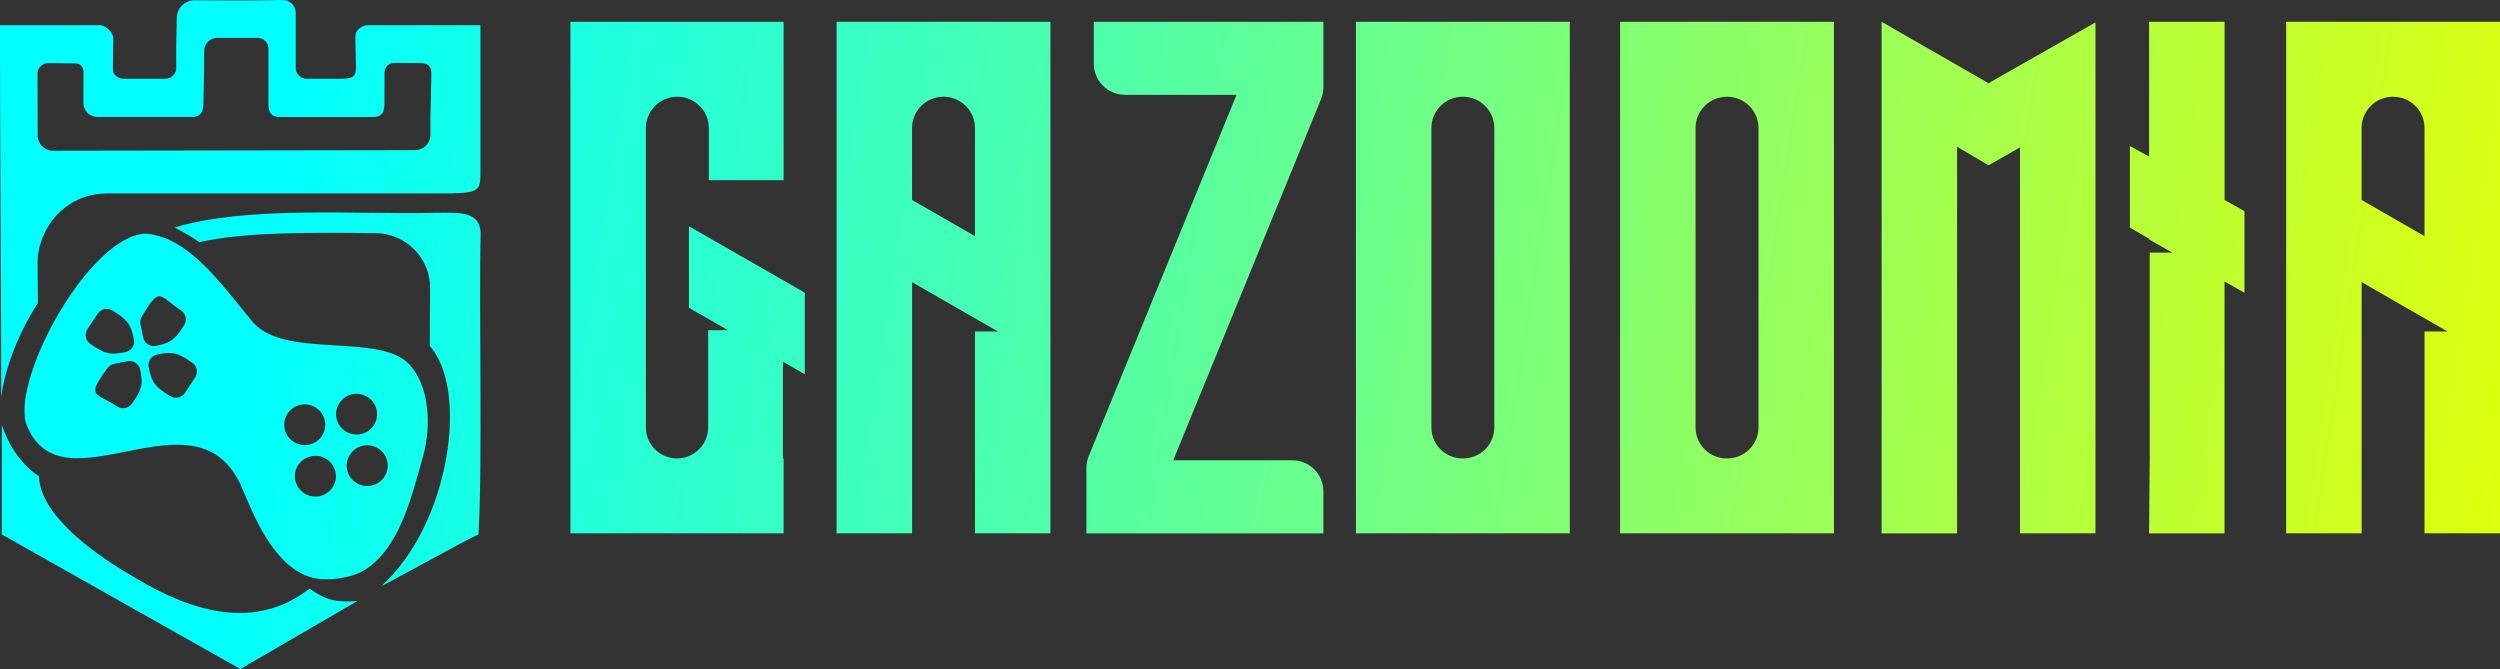 <svg width="213" height="57" viewBox="0 0 213 57" fill="none" xmlns="http://www.w3.org/2000/svg">
<rect x="0" y="0" width="213" height="57" fill="#333333" stroke="none"/>
<g clip-path="url(#clip0_1_502)">
<path fill-rule="evenodd" clip-rule="evenodd" d="M2.197 36.008C5.152 44.077 16.872 32.415 20.679 41.705C21.435 43.42 23.308 48.619 26.916 49.287C27.983 49.483 29.994 49.287 31.181 48.494C34.01 46.608 34.997 42.619 36.067 38.807C36.739 36.287 36.616 33.006 34.928 31.102C32.348 28.199 23.895 30.776 21.323 27.182C18.803 24.153 16.068 20.185 12.401 19.906C7.689 20.085 1.156 31.886 2.197 36.008ZM32.746 40.628C32.216 41.429 31.129 41.651 30.326 41.122C29.519 40.594 29.296 39.517 29.828 38.719C30.36 37.918 31.444 37.696 32.248 38.224C33.054 38.753 33.278 39.827 32.746 40.628ZM28.924 34.33C29.456 33.528 30.54 33.31 31.344 33.838C32.151 34.367 32.374 35.443 31.842 36.242C31.309 37.043 30.225 37.264 29.422 36.736C28.615 36.207 28.389 35.131 28.924 34.33ZM28.329 41.528C27.797 42.33 26.712 42.551 25.909 42.02C25.102 41.492 24.882 40.415 25.414 39.617C25.946 38.815 27.027 38.594 27.834 39.122C28.638 39.651 28.861 40.727 28.329 41.528ZM24.507 35.23C25.039 34.429 26.123 34.21 26.927 34.739C27.734 35.267 27.957 36.341 27.425 37.142C26.893 37.943 25.808 38.165 25.005 37.633C24.198 37.108 23.975 36.031 24.507 35.23ZM16.629 32.162C16.357 32.568 16.022 33.074 15.753 33.48C15.482 33.892 14.927 34.011 14.503 33.753C13.333 33.034 12.918 32.673 12.664 31.27C12.575 30.787 12.884 30.324 13.368 30.213C14.764 29.892 15.261 30.125 16.389 30.912C16.795 31.199 16.903 31.75 16.629 32.162ZM12.075 26.983C13.654 24.327 13.528 25.19 15.424 26.446C15.836 26.719 15.959 27.267 15.699 27.685C14.998 28.812 14.626 29.219 13.268 29.472C12.775 29.562 12.301 29.244 12.2 28.759C12.12 28.369 12.029 27.926 11.969 27.631C11.92 27.409 11.96 27.176 12.075 26.983ZM11.937 31.472C12.241 32.812 12.012 33.31 11.242 34.395C10.956 34.798 10.401 34.901 9.986 34.631C8.081 33.398 7.326 33.849 9.162 31.361C9.297 31.179 9.494 31.051 9.717 31.006C10.015 30.946 10.461 30.855 10.853 30.773C11.348 30.676 11.829 30.986 11.937 31.472ZM9.574 26.452C10.744 27.171 11.159 27.531 11.414 28.935C11.502 29.418 11.194 29.881 10.71 29.991C9.314 30.312 8.816 30.079 7.689 29.293C7.283 29.009 7.177 28.457 7.449 28.046C7.721 27.639 8.055 27.134 8.324 26.727C8.599 26.312 9.151 26.193 9.574 26.452ZM30.443 51.21C25.348 54.17 20.479 57 20.479 57L0.154 45.534V36.188C1.196 39.378 3.321 40.574 3.321 40.574C3.398 43.585 7.272 46.801 11.568 49.258C16.383 52.153 21.766 53.744 26.372 50.151C27.902 51.239 28.809 51.312 30.443 51.21ZM40.953 19.869C40.792 26.085 41.13 39.506 40.767 45.531C39.634 46.014 32.222 50.168 32.531 49.892C38.307 44.67 39.977 33.213 36.619 29.486C36.625 27.046 36.633 26.699 36.645 24.54C36.659 21.983 34.588 19.895 32.013 19.866C26.956 19.815 20.888 19.73 16.992 20.634C16.314 20.171 15.61 19.753 14.881 19.384C21.069 17.509 30.537 18.29 36.942 18.134C38.962 18.134 40.887 17.898 40.953 19.869ZM3.232 25.818C3.232 24.929 3.215 24.892 3.201 22.395C3.187 19.784 5.269 16.48 9.18 16.48H37.497C40.71 16.48 40.933 16.355 40.933 14.801V2.148H31.358C30.846 2.148 30.28 2.56 30.28 3.065C30.265 3.509 30.323 4.741 30.323 5.651C30.323 6.264 30.337 6.707 29.161 6.707C28.289 6.707 26.12 6.707 26.12 6.707C25.608 6.707 25.196 6.295 25.196 5.79V1.097C25.196 0.48 24.684 -0.014 24.061 0.003C21.941 0.06 18.202 0.045 16.609 0.026C15.779 0.017 15.093 0.665 15.061 1.491C15.027 2.412 14.995 5.04 15.018 5.79C15.018 6.298 14.603 6.707 14.094 6.707H10.518C10.138 6.713 9.617 6.409 9.617 5.929C9.617 5.011 9.652 3.767 9.652 3.278C9.652 2.77 9.022 2.148 8.513 2.148H0.003C-0.032 4.73 0.146 31.653 0.091 33.847C0.701 29.486 3.232 25.818 3.232 25.818ZM3.195 6.287C3.195 5.778 3.61 5.369 4.119 5.369C4.511 5.389 5.67 5.398 6.425 5.401C6.808 5.401 7.114 5.71 7.114 6.091C7.114 6.159 7.114 6.227 7.114 6.29C7.114 7.193 7.109 8.08 7.106 8.756C7.1 9.423 7.643 9.963 8.313 9.963C10.839 9.963 16.417 9.963 16.417 9.963C17.398 9.963 17.341 8.983 17.341 8.474C17.384 7.065 17.398 5.045 17.398 4.327C17.401 3.719 17.896 3.227 18.511 3.227H21.95C22.462 3.227 22.873 3.639 22.873 4.145V8.477C22.873 8.986 22.75 9.966 23.797 9.966H31.83C32.866 9.966 32.754 8.986 32.754 8.477C32.754 7.972 32.757 6.54 32.763 6.159C32.768 5.713 33.135 5.358 33.584 5.361C34.21 5.366 35.08 5.372 35.749 5.372C36.499 5.372 36.751 5.639 36.751 6.327C36.751 6.977 36.673 9.622 36.673 10.028C36.673 10.139 36.673 11.389 36.673 11.5C36.67 12.213 36.09 12.79 35.372 12.79L4.514 12.841C3.79 12.841 3.207 12.258 3.21 11.54C3.21 11.403 3.21 10.125 3.21 9.986C3.21 9.534 3.195 7.151 3.195 6.287ZM68.569 24.938V25.497V31.267V31.884L66.707 30.818V39.054H66.764V45.44H55.03H48.599V39.054V8.241V1.855H55.01H60.353H66.764V8.241V15.355H60.391V10.903C60.391 9.435 59.192 8.241 57.71 8.241C56.231 8.241 55.03 9.432 55.03 10.903V36.423C55.03 37.878 56.217 39.057 57.682 39.057C59.146 39.057 60.334 37.878 60.334 36.423V28.131H62.027L58.697 26.224V19.278L68.569 24.938ZM83.067 1.855H89.498V8.241V23.815V24.432V30.202V30.761V45.44H83.067V28.241H85.041L84.929 28.185L83.067 27.119L77.709 24.037V45.438H71.278V20.344V19.727V13.957V13.398V8.241V1.855H77.709H83.067ZM83.067 20.119V10.903C83.067 9.435 81.868 8.241 80.387 8.241C78.908 8.241 77.706 9.432 77.706 10.903V17.037L83.067 20.119ZM92.759 38.864L105.354 8.082H95.871C94.392 8.082 93.191 6.892 93.191 5.42V1.855H112.752V7.438C112.752 7.781 112.686 8.122 112.554 8.44L99.962 39.216H110.1C111.565 39.216 112.752 40.395 112.752 41.849V45.443H92.561V39.855C92.564 39.514 92.63 39.176 92.759 38.864ZM133.746 8.241V39.054V45.44H127.315H121.957H115.527V39.054V8.241V1.855H121.957H127.315H133.746V8.241ZM127.315 36.42V10.903C127.315 9.435 126.117 8.241 124.635 8.241C123.156 8.241 121.954 9.432 121.954 10.903V36.423C121.954 37.878 123.142 39.057 124.606 39.057H124.663C126.128 39.054 127.315 37.875 127.315 36.42ZM156.253 8.241V39.054V45.44H149.823H144.462H138.031V39.054V8.241V1.855H144.462H149.82H156.251V8.241H156.253ZM149.823 36.42V10.903C149.823 9.435 148.624 8.241 147.142 8.241C145.663 8.241 144.462 9.432 144.462 10.903V36.423C144.462 37.878 145.649 39.057 147.114 39.057H147.171C148.636 39.054 149.823 37.875 149.823 36.42ZM178.535 8.858V18.381V45.44H172.104V12.557L169.452 14.068H169.395L166.743 12.5V45.443H160.313V8.858V8.241V2.472V1.855L169.284 7.009L169.452 7.119L169.564 7.009L178.535 1.909V8.858ZM191.225 24.938L189.531 23.986V38.776V45.443H183.101L183.158 38.776V29.866V21.52H185.077L183.103 20.401V20.344L181.467 19.392V18.776V13.003V12.443L183.103 13.341V1.855H189.534V17.037L191.228 17.989V24.938H191.225ZM206.569 1.855H213V8.241V23.815V24.432V30.202V30.761V45.44H206.569V28.241H208.543L208.431 28.185L206.569 27.119L201.211 24.037V45.438H194.781V20.344V19.727V13.957V13.398V8.241V1.855H201.211H206.569ZM206.569 20.119V10.903C206.569 9.435 205.371 8.241 203.889 8.241C202.41 8.241 201.208 9.432 201.208 10.903V17.037L206.569 20.119Z" fill="url(#paint0_linear_1_502)"/>
</g>
<defs>
<linearGradient id="paint0_linear_1_502" x1="24.289" y1="11.89" x2="224.302" y2="42.657" gradientUnits="userSpaceOnUse">
<stop stop-color="#00FFFF"/>
<stop offset="1" stop-color="#EBFF00"/>
</linearGradient>
<clipPath id="clip0_1_502">
<rect width="213" height="57" fill="white"/>
</clipPath>
</defs>
</svg>
